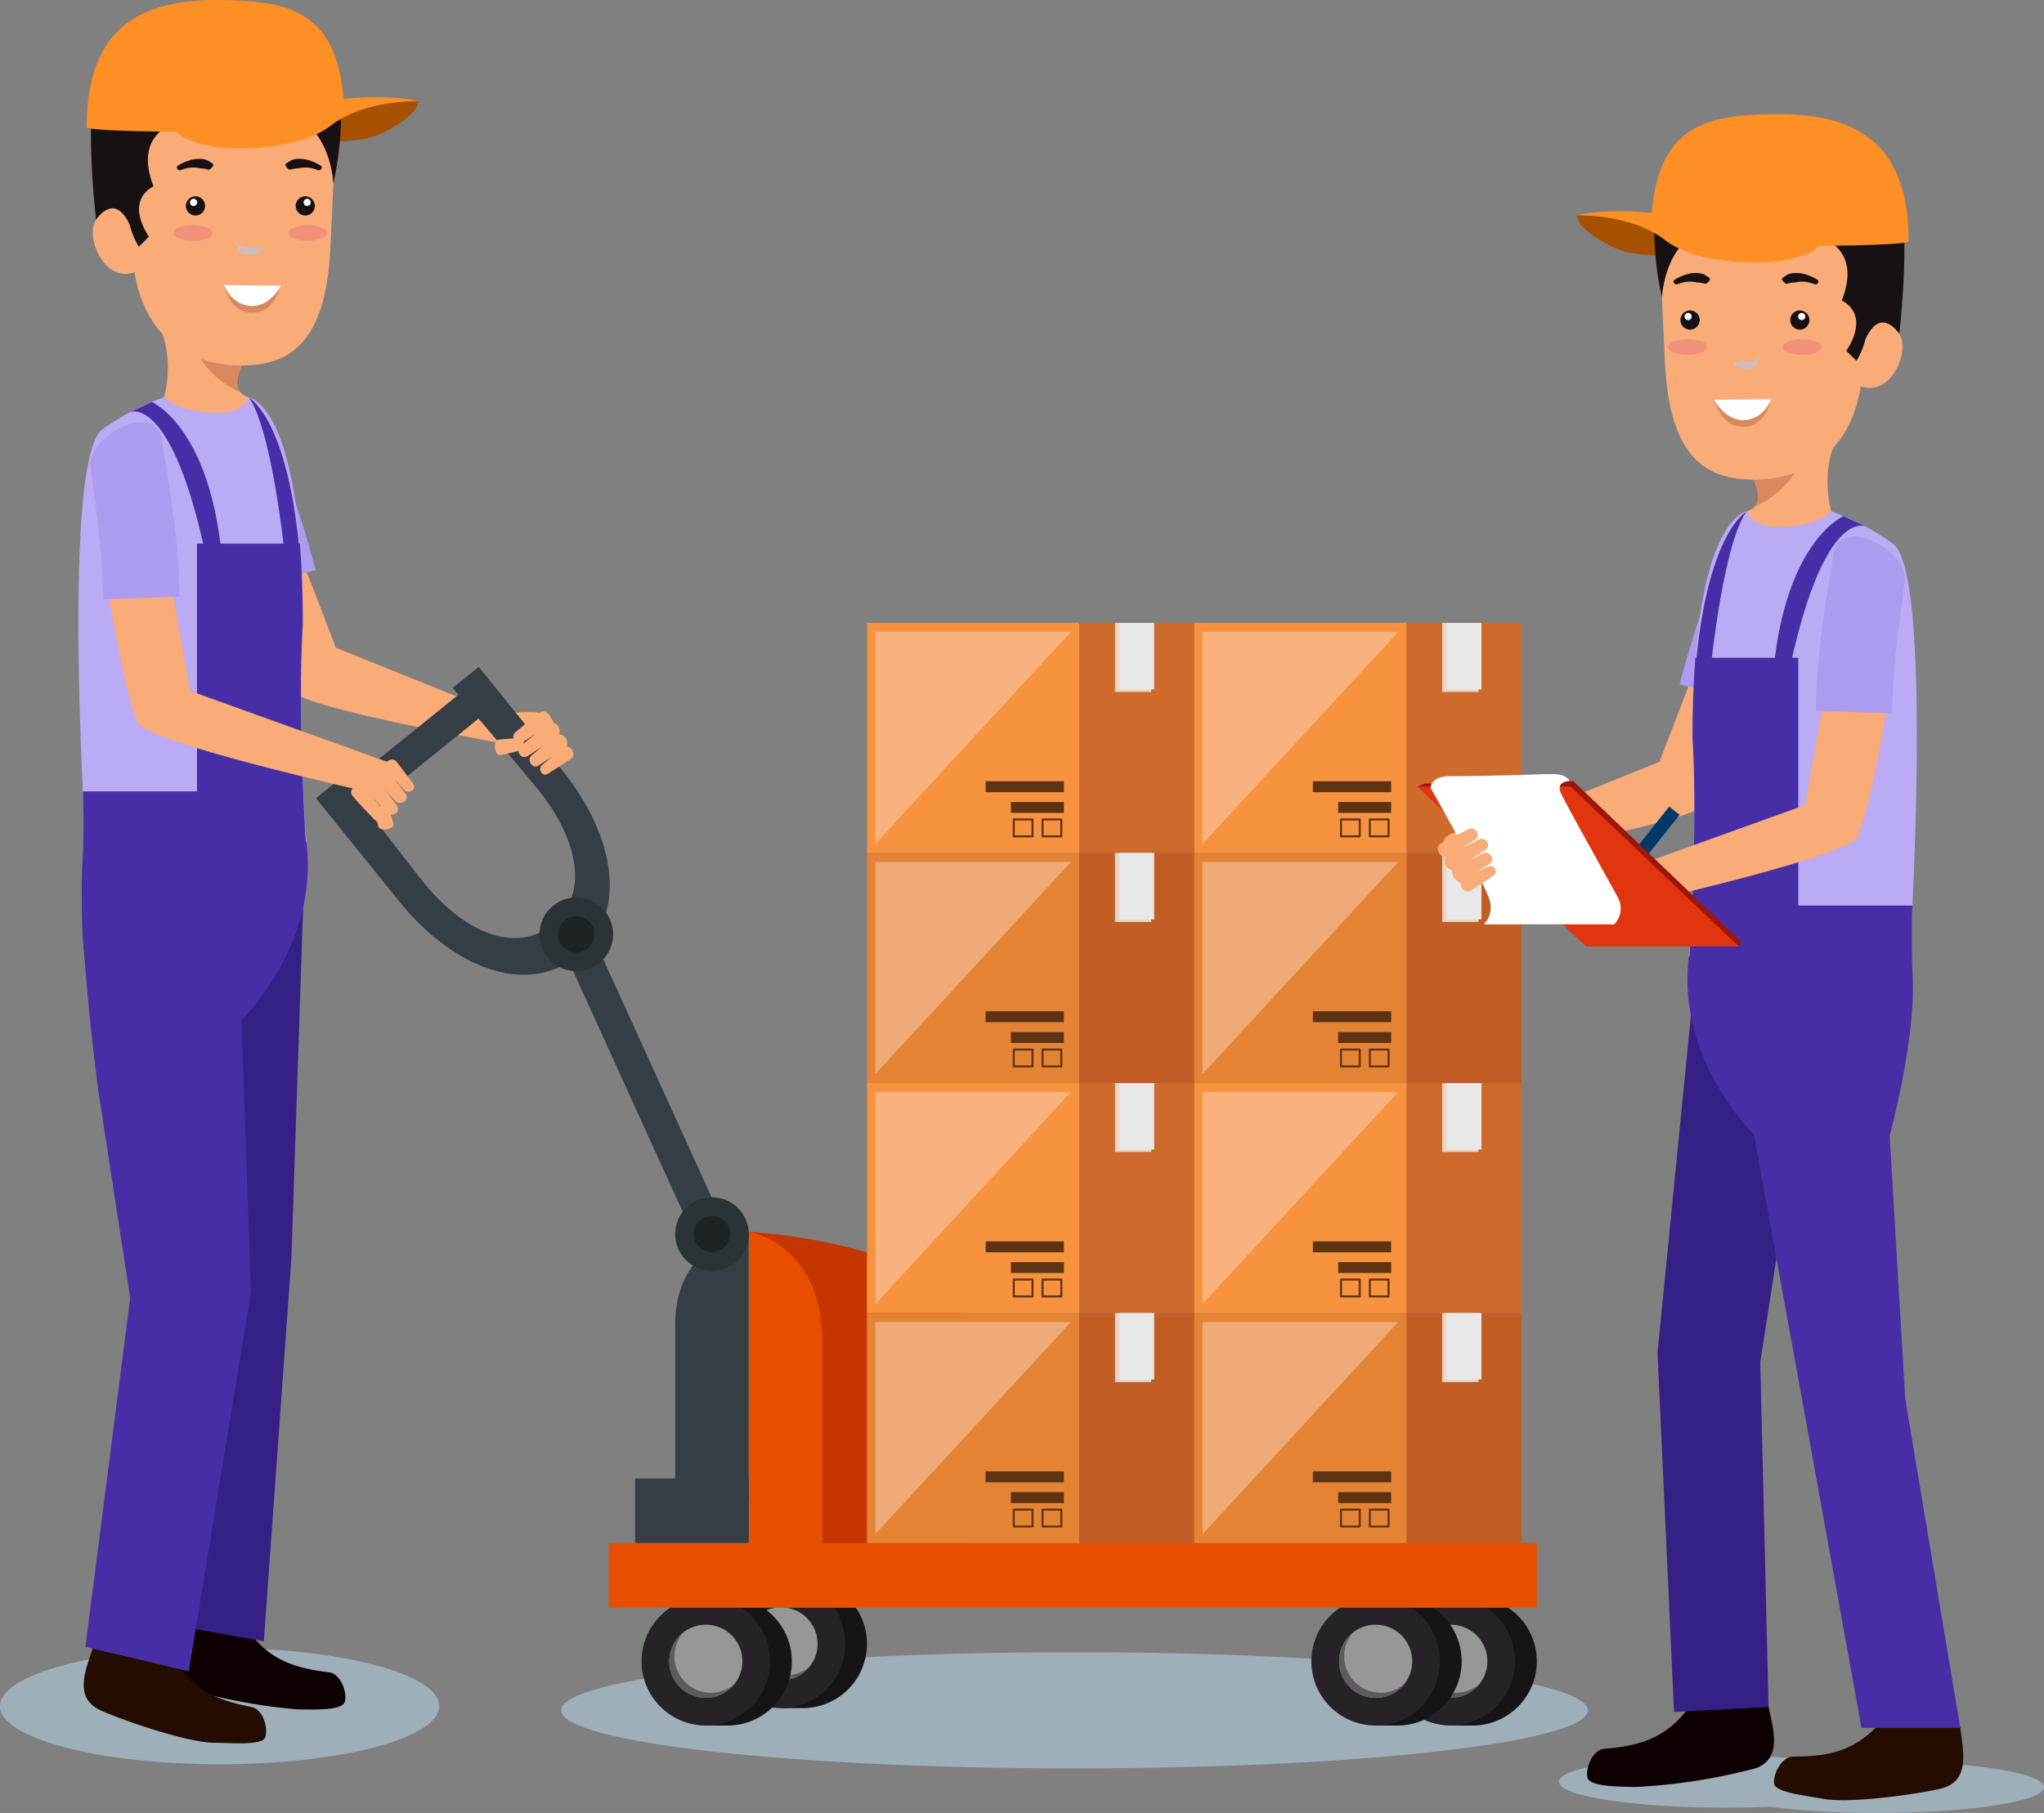 <svg xmlns="http://www.w3.org/2000/svg" width="250" height="221.791" viewBox="0 0 250 221.791">
  <rect x="0" y="0" width="250" height="221.791" fill="#808080" stroke="none"/>
  <g id="Grupo_87913" data-name="Grupo 87913" transform="translate(-40.207 -287.591)">
    <g id="Grupo_87879" data-name="Grupo 87879" transform="translate(40.207 489.203)" style="mix-blend-mode: multiply;isolation: isolate">
      <path id="Trazado_197607" data-name="Trazado 197607" d="M67.066,367.232c-14.835,0-26.859,3.185-26.859,7.109s12.025,7.114,26.859,7.114,26.862-3.185,26.862-7.114S81.9,367.232,67.066,367.232Z" transform="translate(-40.207 -367.232)" fill="#9eafb9"/>
      <path id="Trazado_197608" data-name="Trazado 197608" d="M192.9,374.546c0-3.926-28.113-7.111-62.789-7.111s-62.792,3.185-62.792,7.111,28.112,7.109,62.792,7.109S192.9,378.472,192.9,374.546Z" transform="translate(1.314 -366.921)" fill="#9eafb9"/>
      <path id="Trazado_197609" data-name="Trazado 197609" d="M154.477,373.1c-1.851,0-3.635.04-5.339.111a104.319,104.319,0,0,0-13.232-.759c-11.258,0-20.381,1.418-20.381,3.162s9.124,3.164,20.381,3.164c1.848,0,3.63-.04,5.331-.114a104.364,104.364,0,0,0,13.24.762c11.255,0,20.379-1.415,20.379-3.162S165.733,373.1,154.477,373.1Z" transform="translate(75.144 -359.244)" fill="#9eafb9"/>
    </g>
    <g id="Grupo_87903" data-name="Grupo 87903" transform="translate(49.801 287.591)">
      <path id="Trazado_197610" data-name="Trazado 197610" d="M55.076,297.09s2.64-1.813,4.02-2.949c4-2.592,9.536-1.524,9.536-1.524s.084,1.633-4.177,3.767C60.473,298.381,55.076,297.09,55.076,297.09Z" transform="translate(-27.029 -280.228)" fill="#a65100"/>
      <g id="Grupo_87880" data-name="Grupo 87880" transform="translate(15.097 49.423)">
        <path id="Trazado_197611" data-name="Trazado 197611" d="M83.139,337.909s-23.705-4.2-25.239-6.271c-2.858-3.866-5.871-14.609-5.871-14.609l6.448-2.964,4.709,12.222,20.12,8.126Z" transform="translate(-46.793 -296.469)" fill="#f9ab78"/>
        <path id="Trazado_197612" data-name="Trazado 197612" d="M63.882,327.442c-1.9-7.3-5.468-17.123-5.992-18.47-1.957-5.01-8.724,1.337-7.853,4.689.451,1.739,2.521,8.26,4.729,16.148Z" transform="translate(-49.961 -307.114)" fill="#ad9bef"/>
        <path id="Trazado_197613" data-name="Trazado 197613" d="M70.675,329.762c-2.1-.565-6.357-4.015-6.357-4.015l.167-3.5s3.987-.552,5.638,0S72.776,330.329,70.675,329.762Z" transform="translate(-27.972 -284.307)" fill="#f9ab78"/>
      </g>
      <path id="Trazado_197614" data-name="Trazado 197614" d="M48.759,366.412c-.78,3.018-1.835,6.177,1.195,7.526a70.752,70.752,0,0,0,14.814,2.9c2.473.018,5.476.124,5.79-.942s-.476-3.4-1.9-3.587c-3.562-.456-7.071-1.18-9.86-5.028C57.832,365.946,48.438,365.349,48.759,366.412Z" transform="translate(-37.977 -167.711)" fill="#0e0000"/>
      <path id="Trazado_197615" data-name="Trazado 197615" d="M71.265,339.384s-21.806-24.715-25.74-9.025c-4.023,16.055,2.215,30.378,2.215,30.378l7.734,23.285c2.364,17.035-.965,44.757-.965,44.757L66.4,430.873l3.372-46.851Z" transform="translate(-43.727 -230.078)" fill="#352086"/>
      <path id="Trazado_197616" data-name="Trazado 197616" d="M45.41,367.437c-1,2.957-2.281,6.03.64,7.595,1.7.911,10.691,4.1,14.146,4.1,1.711,0,5.871.392,6.26-.648s-.225-3.428-1.628-3.714c-3.519-.714-6.967-1.694-9.47-5.734C54.49,367.637,45.164,366.353,45.41,367.437Z" transform="translate(-43.609 -165.926)" fill="#240c00"/>
      <path id="Trazado_197617" data-name="Trazado 197617" d="M63.692,353.735s9.521-9.134,7.941-21.763c-1.061-8.5-25.409-7.607-27.024-.306S46.2,362.479,46.2,362.479l3.886,25.257-5.483,42.679,12.65,2.987,7.6-46.443Z" transform="translate(-43.753 -228.934)" fill="#472ea6"/>
      <path id="Trazado_197618" data-name="Trazado 197618" d="M61.328,321.042c-3.288,0-12.311-7.835-12.311-7.835s1.772-5.5-1.445-10.283c-.327-.491,1.959-.372,4.663.094.21.045.443.068.653.117h.046c1.1.21,2.24.466,3.263.77h.048c2.286.63,4.035,1.445,3.686,2.215-.094.233-.21.466-.3.676a.179.179,0,0,0-.048.091c-1.139,2.5-2.167,4.549-1.213,5.691a2.467,2.467,0,0,0,1.005.63C60.49,313.418,64.617,321.042,61.328,321.042Z" transform="translate(-38.569 -264.592)" fill="#f9ab78"/>
      <path id="Trazado_197619" data-name="Trazado 197619" d="M57.043,305.871c-.094.233-.185.443-.256.676a.179.179,0,0,0-.048.091c-1.139,2.5-2.167,4.549-1.213,5.691a11.1,11.1,0,0,1-4.615-3.729,10.277,10.277,0,0,1-1.516-5.83c.21.046.443.068.653.116h.046c1.119.21,2.24.491,3.263.77H53.4C55.668,304.307,57.395,305.1,57.043,305.871Z" transform="translate(-35.729 -264.344)" fill="#da895f"/>
      <path id="Trazado_197620" data-name="Trazado 197620" d="M44.853,360.911l27.024.306s-1.147-15.447-.435-26.8c0-26.923-6.643-27.626-6.643-27.626s-.428,1.886-3.924,1.886c-4.663,0-6.43-1.886-6.43-1.886a29.561,29.561,0,0,0-7.557,3.957C41.929,314.633,44.853,360.911,44.853,360.911Z" transform="translate(-43.997 -258.18)" fill="#bbabf5"/>
      <path id="Trazado_197621" data-name="Trazado 197621" d="M71.113,323.6c0-3.731-.132-6.944-.352-9.736H58.167v30.315H44.211c.17,3.6,0,8.154,0,8.154l27.338-.868S70.4,334.947,71.113,323.6Z" transform="translate(-43.669 -247.357)" fill="#472ea6"/>
      <g id="Grupo_87884" data-name="Grupo 87884" transform="translate(1.527 0.977)">
        <path id="Trazado_197622" data-name="Trazado 197622" d="M71.013,314.367c-.521,12.222-5.359,14.533-10.941,14.533-4.972,0-13.344-2.392-13.344-15.556,0-13.511-2.764-23.528,10.189-23.528C73.57,289.816,71.586,300.871,71.013,314.367Z" transform="translate(-41.719 -285.161)" fill="#f9ab78"/>
        <g id="Grupo_87883" data-name="Grupo 87883" transform="translate(10.098 18.439)">
          <path id="Trazado_197623" data-name="Trazado 197623" d="M58.041,301.436a4.186,4.186,0,0,1-3.7,2.5c-2.094.147-3.314-2.569-3.314-2.569Z" transform="translate(-44.852 -285.907)" fill="#fff"/>
          <path id="Trazado_197624" data-name="Trazado 197624" d="M58.041,301.436c-.428,1.028-1.17,3.448-3.818,3.3-2.083-.122-2.954-2.306-3.195-3.364a3.836,3.836,0,0,0,3.509,2.575C56.6,303.975,58.041,301.436,58.041,301.436Z" transform="translate(-44.852 -285.907)" fill="#da895f"/>
          <path id="Trazado_197625" data-name="Trazado 197625" d="M54.805,300.462c0,.256-.673.7-1.883.7s-1.342-2.048-1.342-2.048a1.3,1.3,0,0,0,1.342,1.132C54.132,300.242,54.805,300.209,54.805,300.462Z" transform="translate(-44.008 -289.365)" fill="#cebdbc" style="mix-blend-mode: multiply;isolation: isolate"/>
          <g id="Grupo_87881" data-name="Grupo 87881" transform="translate(14.946 4.601)">
            <path id="Trazado_197626" data-name="Trazado 197626" d="M56.84,298.275a1.174,1.174,0,1,1-1.17-1.2A1.185,1.185,0,0,1,56.84,298.275Z" transform="translate(-54.493 -297.078)" fill="#181114"/>
            <path id="Trazado_197627" data-name="Trazado 197627" d="M55.751,297.645a.438.438,0,1,1-.438-.446A.44.44,0,0,1,55.751,297.645Z" transform="translate(-53.908 -296.893)" fill="#fff"/>
          </g>
          <path id="Trazado_197628" data-name="Trazado 197628" d="M58.913,299.43c0,.532-1.071.962-2.39.962s-2.392-.43-2.392-.962,1.071-.964,2.392-.964S58.913,298.9,58.913,299.43Z" transform="translate(-40.101 -290.352)" fill="#f2917b"/>
          <g id="Grupo_87882" data-name="Grupo 87882" transform="translate(1.516 4.601)">
            <path id="Trazado_197629" data-name="Trazado 197629" d="M49.188,298.275a1.175,1.175,0,1,0,1.175-1.2A1.188,1.188,0,0,0,49.188,298.275Z" transform="translate(-49.188 -297.078)" fill="#181114"/>
            <path id="Trazado_197630" data-name="Trazado 197630" d="M49.388,297.645a.438.438,0,1,0,.44-.446A.442.442,0,0,0,49.388,297.645Z" transform="translate(-48.882 -296.893)" fill="#fff"/>
          </g>
          <path id="Trazado_197631" data-name="Trazado 197631" d="M48.944,296.074a5.739,5.739,0,0,1,1.347-.61,4.148,4.148,0,0,1,1.534-.172,2.735,2.735,0,0,1,.714.185l.565.372c.352.205-.314.782-.471.759a3.851,3.851,0,0,0-.97-.165,4.891,4.891,0,0,0-1.19-.1,5.039,5.039,0,0,0-1.22.306C48.85,296.778,48.534,296.282,48.944,296.074Z" transform="translate(-48.339 -295.261)" fill="#181114"/>
          <path id="Trazado_197632" data-name="Trazado 197632" d="M58.255,296.074a5.693,5.693,0,0,0-1.347-.61,4.135,4.135,0,0,0-1.532-.172,2.727,2.727,0,0,0-.716.185c-.2.132-.387.256-.565.372-.352.205.316.782.471.759a3.852,3.852,0,0,1,.972-.165,4.868,4.868,0,0,1,1.19-.1,5.1,5.1,0,0,1,1.22.306C58.349,296.778,58.668,296.282,58.255,296.074Z" transform="translate(-40.309 -295.261)" fill="#181114"/>
          <path id="Trazado_197633" data-name="Trazado 197633" d="M48.589,299.43c0,.532,1.071.962,2.39.962s2.392-.43,2.392-.962-1.073-.964-2.392-.964S48.589,298.9,48.589,299.43Z" transform="translate(-48.589 -290.352)" fill="#f2917b"/>
        </g>
        <path id="Trazado_197634" data-name="Trazado 197634" d="M74.246,309.409s2.076-8.341.028-14.027-7.291-7.174-12-7.359c-4.734-.187-11.655.071-12.908,3.357-7.146-1.554-4.129,22.472-4.129,22.472a20.846,20.846,0,0,1,7.017-4.06c-3.326-8.686,6-9.475,15.06-8.944C73.894,301.234,74.246,309.409,74.246,309.409Z" transform="translate(-44.6 -287.977)" fill="#181114"/>
        <path id="Trazado_197635" data-name="Trazado 197635" d="M44.687,300.686c.018,2.114,1.848,5.731,4.868,4.878,2.187-.62,3.337-1.8,3.337-4.121s-2.261.23-3.114-1.919C48.5,296.324,44.659,297.554,44.687,300.686Z" transform="translate(-44.467 -273.166)" fill="#f9ab78"/>
        <path id="Trazado_197636" data-name="Trazado 197636" d="M49,305.7c-.59-1.273-1.992-3.514-4.129-.678-.3-2.931,1.3-5.377,1.615-7.567,1.205-8.362,1.357-.575,5.4,3.506-3.612,2.015-.542,6.157-.542,6.157L50.1,308.356A9.308,9.308,0,0,1,49,305.7Z" transform="translate(-44.241 -279.15)" fill="#181114"/>
      </g>
      <path id="Trazado_197637" data-name="Trazado 197637" d="M70.762,303.608c-8.962.286-26.368.134-26.368-.448,0-11.549,5.891-15.569,15.873-15.569,9.356,0,14.959,1.539,15.625,13.116C75.937,301.481,73.724,302.069,70.762,303.608Z" transform="translate(-43.389 -287.591)" fill="#fd8f25"/>
      <path id="Trazado_197638" data-name="Trazado 197638" d="M67.561,295.781c-3.825,2.964-11.65,3.033-14.356,2.547-3.8-.683-4.453-1.792-4.453-1.792s10.612-2.744,17.326-3.7c8.453-1.205,12.24-.041,12.24-.041S71.733,292.545,67.561,295.781Z" transform="translate(-36.714 -280.402)" fill="#fd8f25"/>
      <g id="Grupo_87900" data-name="Grupo 87900" transform="translate(29.047 76.206)">
        <g id="Grupo_87890" data-name="Grupo 87890" transform="translate(0 5.38)">
          <g id="Grupo_87885" data-name="Grupo 87885" transform="translate(130.943 113.789)">
            <path id="Trazado_197639" data-name="Trazado 197639" d="M121.017,372.631a7.864,7.864,0,0,1-7.863,7.863H110.5s-1.686-15.726,2.658-15.726A7.864,7.864,0,0,1,121.017,372.631Z" transform="translate(-102.635 -364.768)" fill="#171417"/>
            <path id="Trazado_197640" data-name="Trazado 197640" d="M122.919,372.631a7.862,7.862,0,1,1-7.863-7.863A7.863,7.863,0,0,1,122.919,372.631Z" transform="translate(-107.196 -364.768)" fill="#272228"/>
            <path id="Trazado_197641" data-name="Trazado 197641" d="M117.481,370.58a4.473,4.473,0,1,1-4.476-4.473A4.475,4.475,0,0,1,117.481,370.58Z" transform="translate(-105.145 -362.717)" fill="#979797"/>
            <path id="Trazado_197642" data-name="Trazado 197642" d="M113.631,373.819a4.472,4.472,0,0,1-4.471-4.473,4.418,4.418,0,0,1,1.043-2.838,4.455,4.455,0,1,0,6.235,6.3A4.43,4.43,0,0,1,113.631,373.819Z" transform="translate(-105.145 -362.103)" fill="#5d5c5c"/>
          </g>
          <g id="Grupo_87886" data-name="Grupo 87886" transform="translate(49.018 111.658)">
            <path id="Trazado_197643" data-name="Trazado 197643" d="M88.653,371.789a7.862,7.862,0,0,1-7.86,7.863H78.135s-1.686-15.726,2.658-15.726A7.86,7.86,0,0,1,88.653,371.789Z" transform="translate(-70.272 -363.926)" fill="#171417"/>
            <path id="Trazado_197644" data-name="Trazado 197644" d="M90.56,371.789a7.863,7.863,0,1,1-7.863-7.863A7.864,7.864,0,0,1,90.56,371.789Z" transform="translate(-74.834 -363.926)" fill="#272228"/>
            <path id="Trazado_197645" data-name="Trazado 197645" d="M85.119,369.738a4.473,4.473,0,1,1-4.473-4.473A4.472,4.472,0,0,1,85.119,369.738Z" transform="translate(-72.783 -361.875)" fill="#979797"/>
            <path id="Trazado_197646" data-name="Trazado 197646" d="M81.271,372.979a4.448,4.448,0,0,1-3.428-7.314,4.455,4.455,0,1,0,6.233,6.3A4.444,4.444,0,0,1,81.271,372.979Z" transform="translate(-72.783 -361.263)" fill="#5d5c5c"/>
          </g>
          <g id="Grupo_87887" data-name="Grupo 87887" transform="translate(39.828 113.789)">
            <path id="Trazado_197647" data-name="Trazado 197647" d="M85.023,372.631a7.864,7.864,0,0,1-7.863,7.863H74.5s-1.686-15.726,2.656-15.726A7.864,7.864,0,0,1,85.023,372.631Z" transform="translate(-66.642 -364.768)" fill="#171417"/>
            <path id="Trazado_197648" data-name="Trazado 197648" d="M86.927,372.631a7.862,7.862,0,1,1-7.86-7.863A7.862,7.862,0,0,1,86.927,372.631Z" transform="translate(-71.204 -364.768)" fill="#272228"/>
            <path id="Trazado_197649" data-name="Trazado 197649" d="M81.487,370.58a4.472,4.472,0,1,1-4.471-4.473A4.472,4.472,0,0,1,81.487,370.58Z" transform="translate(-69.153 -362.717)" fill="#979797"/>
            <path id="Trazado_197650" data-name="Trazado 197650" d="M77.641,373.819a4.473,4.473,0,0,1-4.473-4.473,4.418,4.418,0,0,1,1.043-2.838,4.455,4.455,0,1,0,6.235,6.3A4.434,4.434,0,0,1,77.641,373.819Z" transform="translate(-69.153 -362.103)" fill="#5d5c5c"/>
          </g>
          <g id="Grupo_87888" data-name="Grupo 87888" transform="translate(121.751 113.789)">
            <path id="Trazado_197651" data-name="Trazado 197651" d="M117.387,372.631a7.864,7.864,0,0,1-7.863,7.863h-2.658s-1.686-15.726,2.658-15.726A7.864,7.864,0,0,1,117.387,372.631Z" transform="translate(-99.003 -364.768)" fill="#171417"/>
            <path id="Trazado_197652" data-name="Trazado 197652" d="M119.288,372.631a7.862,7.862,0,1,1-7.86-7.863A7.862,7.862,0,0,1,119.288,372.631Z" transform="translate(-103.565 -364.768)" fill="#272228"/>
            <path id="Trazado_197653" data-name="Trazado 197653" d="M113.85,370.58a4.473,4.473,0,1,1-4.473-4.473A4.474,4.474,0,0,1,113.85,370.58Z" transform="translate(-101.514 -362.717)" fill="#979797"/>
            <path id="Trazado_197654" data-name="Trazado 197654" d="M110,373.819a4.473,4.473,0,0,1-4.473-4.473,4.42,4.42,0,0,1,1.046-2.838,4.454,4.454,0,1,0,6.233,6.3A4.429,4.429,0,0,1,110,373.819Z" transform="translate(-101.514 -362.103)" fill="#5d5c5c"/>
          </g>
          <path id="Trazado_197655" data-name="Trazado 197655" d="M76.38,347.117s26.837,1.456,26.837,13.458v25.54H80.889Z" transform="translate(-23.449 -278.012)" fill="#c63500"/>
          <g id="Grupo_87889" data-name="Grupo 87889">
            <path id="Trazado_197656" data-name="Trazado 197656" d="M72.2,322.391s9.05,10.706,10.47,12.465c4.828,5.979,6.319,12.779,1.721,16.49s-10.931.818-15.756-5.159c-1.42-1.762-9.974-12.868-9.974-12.868l-3.187,2.572,10.222,12.663c6.531,8.091,15.559,11.632,21.779,6.61s4.663-14.592-1.866-22.68c-1.385-1.716-10.227-12.665-10.227-12.665Z" transform="translate(-55.471 -319.819)" fill="#353e44"/>
            <path id="Trazado_197657" data-name="Trazado 197657" d="M74.036,321.692a1.732,1.732,0,0,1,.056,2.407L59.513,335.871a1.731,1.731,0,0,1-2.342-.564h0a1.729,1.729,0,0,1-.058-2.4l14.582-11.774a1.734,1.734,0,0,1,2.342.565Z" transform="translate(-53.655 -318.217)" fill="#353e44"/>
          </g>
          <path id="Trazado_197658" data-name="Trazado 197658" d="M84.054,370.964,66.909,333.286l3.637-1.553L87.693,369.41Z" transform="translate(-37.953 -301.571)" fill="#353e44"/>
          <path id="Trazado_197659" data-name="Trazado 197659" d="M81.82,347.117s-8.992,1.228-8.992,11.354v21.553h9Z" transform="translate(-28.888 -278.012)" fill="#353e44"/>
          <path id="Trazado_197660" data-name="Trazado 197660" d="M76.394,347.117s8.992,1.456,8.992,13.458v25.54h-9Z" transform="translate(-23.442 -278.012)" fill="#e74e00"/>
          <path id="Trazado_197661" data-name="Trazado 197661" d="M81.83,349.953a4.5,4.5,0,1,1-4.5-4.5A4.5,4.5,0,0,1,81.83,349.953Z" transform="translate(-28.888 -280.562)" fill="#2c3337"/>
          <path id="Trazado_197662" data-name="Trazado 197662" d="M78.181,348.578a2.228,2.228,0,1,1-2.228-2.228A2.228,2.228,0,0,1,78.181,348.578Z" transform="translate(-27.513 -279.186)" fill="#1e2426"/>
          <path id="Trazado_197663" data-name="Trazado 197663" d="M75.277,335.466a4.5,4.5,0,1,1-4.5-4.5A4.5,4.5,0,0,1,75.277,335.466Z" transform="translate(-38.929 -302.749)" fill="#2c3337"/>
          <path id="Trazado_197664" data-name="Trazado 197664" d="M71.625,334.091a2.228,2.228,0,1,1-2.225-2.228A2.226,2.226,0,0,1,71.625,334.091Z" transform="translate(-37.554 -301.373)" fill="#1e2426"/>
          <rect id="Rectángulo_36983" data-name="Rectángulo 36983" width="13.911" height="7.91" transform="translate(39.03 99.285)" fill="#353e44"/>
          <rect id="Rectángulo_36984" data-name="Rectángulo 36984" width="113.514" height="7.91" transform="translate(35.823 107.194)" fill="#e74e00"/>
        </g>
        <g id="Grupo_87899" data-name="Grupo 87899" transform="translate(67.4)">
          <g id="Grupo_87891" data-name="Grupo 87891">
            <rect id="Rectángulo_36985" data-name="Rectángulo 36985" width="14.072" height="28.143" transform="translate(25.955)" fill="#ce6a2b"/>
            <rect id="Rectángulo_36986" data-name="Rectángulo 36986" width="4.429" height="8.443" transform="translate(30.335)" fill="#e8d6c7" style="mix-blend-mode: multiply;isolation: isolate"/>
            <rect id="Rectángulo_36987" data-name="Rectángulo 36987" width="25.955" height="28.143" fill="#f7933e"/>
            <path id="Trazado_197665" data-name="Trazado 197665" d="M82.5,344.068V318.129h23.92Z" transform="translate(-81.479 -317.027)" fill="#fdd3bc" opacity="0.5" style="mix-blend-mode: soft-light;isolation: isolate"/>
            <rect id="Rectángulo_36988" data-name="Rectángulo 36988" width="4.274" height="8.131" transform="translate(30.854)" fill="#e8e8e8"/>
            <rect id="Rectángulo_36989" data-name="Rectángulo 36989" width="9.577" height="1.336" transform="translate(14.509 19.372)" fill="#5d3314"/>
            <rect id="Rectángulo_36990" data-name="Rectángulo 36990" width="6.484" height="1.334" transform="translate(17.602 21.91)" fill="#5d3314"/>
            <rect id="Rectángulo_36991" data-name="Rectángulo 36991" width="2.294" height="2.067" transform="translate(21.472 24.044)" fill="none" stroke="#5d3314" stroke-linecap="round" stroke-linejoin="round" stroke-width="0.247"/>
            <rect id="Rectángulo_36992" data-name="Rectángulo 36992" width="2.296" height="2.067" transform="translate(17.948 24.044)" fill="none" stroke="#5d3314" stroke-linecap="round" stroke-linejoin="round" stroke-width="0.247"/>
          </g>
          <g id="Grupo_87892" data-name="Grupo 87892" transform="translate(40.027)">
            <rect id="Rectángulo_36993" data-name="Rectángulo 36993" width="14.07" height="28.143" transform="translate(25.955)" fill="#ce6a2b"/>
            <rect id="Rectángulo_36994" data-name="Rectángulo 36994" width="4.429" height="8.443" transform="translate(30.334)" fill="#e8d6c7" style="mix-blend-mode: multiply;isolation: isolate"/>
            <rect id="Rectángulo_36995" data-name="Rectángulo 36995" width="25.955" height="28.143" fill="#f7933e"/>
            <path id="Trazado_197666" data-name="Trazado 197666" d="M98.309,344.068V318.129h23.92Z" transform="translate(-97.291 -317.027)" fill="#fdd3bc" opacity="0.5" style="mix-blend-mode: soft-light;isolation: isolate"/>
            <rect id="Rectángulo_36996" data-name="Rectángulo 36996" width="4.277" height="8.131" transform="translate(30.853)" fill="#e8e8e8"/>
            <rect id="Rectángulo_36997" data-name="Rectángulo 36997" width="9.578" height="1.336" transform="translate(14.508 19.372)" fill="#5d3314"/>
            <rect id="Rectángulo_36998" data-name="Rectángulo 36998" width="6.485" height="1.334" transform="translate(17.602 21.91)" fill="#5d3314"/>
            <rect id="Rectángulo_36999" data-name="Rectángulo 36999" width="2.294" height="2.067" transform="translate(21.473 24.044)" fill="none" stroke="#5d3314" stroke-linecap="round" stroke-linejoin="round" stroke-width="0.247"/>
            <rect id="Rectángulo_37000" data-name="Rectángulo 37000" width="2.292" height="2.067" transform="translate(17.949 24.044)" fill="none" stroke="#5d3314" stroke-linecap="round" stroke-linejoin="round" stroke-width="0.247"/>
          </g>
          <g id="Grupo_87893" data-name="Grupo 87893" transform="translate(0 56.289)">
            <rect id="Rectángulo_37001" data-name="Rectángulo 37001" width="14.072" height="28.141" transform="translate(25.955)" fill="#ce6a2b"/>
            <rect id="Rectángulo_37002" data-name="Rectángulo 37002" width="4.429" height="8.44" transform="translate(30.335)" fill="#e8d6c7" style="mix-blend-mode: multiply;isolation: isolate"/>
            <rect id="Rectángulo_37003" data-name="Rectángulo 37003" width="25.955" height="28.141" fill="#f7933e"/>
            <path id="Trazado_197667" data-name="Trazado 197667" d="M82.5,366.3V340.364h23.92Z" transform="translate(-81.479 -339.263)" fill="#fdd3bc" opacity="0.5" style="mix-blend-mode: soft-light;isolation: isolate"/>
            <rect id="Rectángulo_37004" data-name="Rectángulo 37004" width="4.274" height="8.129" transform="translate(30.854)" fill="#e8e8e8"/>
            <rect id="Rectángulo_37005" data-name="Rectángulo 37005" width="9.577" height="1.336" transform="translate(14.509 19.372)" fill="#5d3314"/>
            <rect id="Rectángulo_37006" data-name="Rectángulo 37006" width="6.484" height="1.331" transform="translate(17.602 21.91)" fill="#5d3314"/>
            <rect id="Rectángulo_37007" data-name="Rectángulo 37007" width="2.294" height="2.068" transform="translate(21.472 24.043)" fill="none" stroke="#5d3314" stroke-linecap="round" stroke-linejoin="round" stroke-width="0.247"/>
            <rect id="Rectángulo_37008" data-name="Rectángulo 37008" width="2.296" height="2.068" transform="translate(17.948 24.043)" fill="none" stroke="#5d3314" stroke-linecap="round" stroke-linejoin="round" stroke-width="0.247"/>
          </g>
          <g id="Grupo_87894" data-name="Grupo 87894" transform="translate(40.027 56.289)">
            <rect id="Rectángulo_37009" data-name="Rectángulo 37009" width="14.07" height="28.141" transform="translate(25.955)" fill="#ce6a2b"/>
            <rect id="Rectángulo_37010" data-name="Rectángulo 37010" width="4.429" height="8.44" transform="translate(30.334)" fill="#e8d6c7" style="mix-blend-mode: multiply;isolation: isolate"/>
            <rect id="Rectángulo_37011" data-name="Rectángulo 37011" width="25.955" height="28.141" fill="#f7933e"/>
            <path id="Trazado_197668" data-name="Trazado 197668" d="M98.309,366.3V340.364h23.92Z" transform="translate(-97.291 -339.263)" fill="#fdd3bc" opacity="0.5" style="mix-blend-mode: soft-light;isolation: isolate"/>
            <rect id="Rectángulo_37012" data-name="Rectángulo 37012" width="4.277" height="8.129" transform="translate(30.853)" fill="#e8e8e8"/>
            <rect id="Rectángulo_37013" data-name="Rectángulo 37013" width="9.578" height="1.336" transform="translate(14.508 19.372)" fill="#5d3314"/>
            <rect id="Rectángulo_37014" data-name="Rectángulo 37014" width="6.485" height="1.331" transform="translate(17.602 21.91)" fill="#5d3314"/>
            <rect id="Rectángulo_37015" data-name="Rectángulo 37015" width="2.294" height="2.068" transform="translate(21.473 24.043)" fill="none" stroke="#5d3314" stroke-linecap="round" stroke-linejoin="round" stroke-width="0.247"/>
            <rect id="Rectángulo_37016" data-name="Rectángulo 37016" width="2.292" height="2.068" transform="translate(17.949 24.043)" fill="none" stroke="#5d3314" stroke-linecap="round" stroke-linejoin="round" stroke-width="0.247"/>
          </g>
          <g id="Grupo_87895" data-name="Grupo 87895" transform="translate(0 28.143)">
            <rect id="Rectángulo_37017" data-name="Rectángulo 37017" width="14.072" height="28.146" transform="translate(25.955)" fill="#c25d25"/>
            <rect id="Rectángulo_37018" data-name="Rectángulo 37018" width="4.429" height="8.444" transform="translate(30.335)" fill="#e8d6c7" style="mix-blend-mode: multiply;isolation: isolate"/>
            <rect id="Rectángulo_37019" data-name="Rectángulo 37019" width="25.955" height="28.146" fill="#e58334"/>
            <path id="Trazado_197669" data-name="Trazado 197669" d="M82.5,355.183V329.248h23.92Z" transform="translate(-81.479 -328.143)" fill="#fdd3bc" opacity="0.5" style="mix-blend-mode: soft-light;isolation: isolate"/>
            <rect id="Rectángulo_37020" data-name="Rectángulo 37020" width="4.274" height="8.131" transform="translate(30.854)" fill="#e8e8e8"/>
            <rect id="Rectángulo_37021" data-name="Rectángulo 37021" width="9.577" height="1.334" transform="translate(14.509 19.374)" fill="#5d3314"/>
            <rect id="Rectángulo_37022" data-name="Rectángulo 37022" width="6.484" height="1.332" transform="translate(17.602 21.911)" fill="#5d3314"/>
            <rect id="Rectángulo_37023" data-name="Rectángulo 37023" width="2.294" height="2.064" transform="translate(21.472 24.047)" fill="none" stroke="#5d3314" stroke-linecap="round" stroke-linejoin="round" stroke-width="0.247"/>
            <rect id="Rectángulo_37024" data-name="Rectángulo 37024" width="2.296" height="2.064" transform="translate(17.948 24.047)" fill="none" stroke="#5d3314" stroke-linecap="round" stroke-linejoin="round" stroke-width="0.247"/>
          </g>
          <g id="Grupo_87896" data-name="Grupo 87896" transform="translate(40.027 28.143)">
            <rect id="Rectángulo_37025" data-name="Rectángulo 37025" width="14.07" height="28.146" transform="translate(25.955)" fill="#c25d25"/>
            <rect id="Rectángulo_37026" data-name="Rectángulo 37026" width="4.429" height="8.444" transform="translate(30.334)" fill="#e8d6c7" style="mix-blend-mode: multiply;isolation: isolate"/>
            <rect id="Rectángulo_37027" data-name="Rectángulo 37027" width="25.955" height="28.146" fill="#e58334"/>
            <path id="Trazado_197670" data-name="Trazado 197670" d="M98.309,355.183V329.248h23.92Z" transform="translate(-97.291 -328.143)" fill="#fdd3bc" opacity="0.5" style="mix-blend-mode: soft-light;isolation: isolate"/>
            <rect id="Rectángulo_37028" data-name="Rectángulo 37028" width="4.277" height="8.131" transform="translate(30.853)" fill="#e8e8e8"/>
            <rect id="Rectángulo_37029" data-name="Rectángulo 37029" width="9.578" height="1.334" transform="translate(14.508 19.374)" fill="#5d3314"/>
            <rect id="Rectángulo_37030" data-name="Rectángulo 37030" width="6.485" height="1.332" transform="translate(17.602 21.911)" fill="#5d3314"/>
            <rect id="Rectángulo_37031" data-name="Rectángulo 37031" width="2.294" height="2.064" transform="translate(21.473 24.047)" fill="none" stroke="#5d3314" stroke-linecap="round" stroke-linejoin="round" stroke-width="0.247"/>
            <rect id="Rectángulo_37032" data-name="Rectángulo 37032" width="2.292" height="2.064" transform="translate(17.949 24.047)" fill="none" stroke="#5d3314" stroke-linecap="round" stroke-linejoin="round" stroke-width="0.247"/>
          </g>
          <g id="Grupo_87897" data-name="Grupo 87897" transform="translate(0 84.43)">
            <rect id="Rectángulo_37033" data-name="Rectángulo 37033" width="14.072" height="28.144" transform="translate(25.955)" fill="#c25d25"/>
            <rect id="Rectángulo_37034" data-name="Rectángulo 37034" width="4.429" height="8.445" transform="translate(30.335)" fill="#e8d6c7" style="mix-blend-mode: multiply;isolation: isolate"/>
            <rect id="Rectángulo_37035" data-name="Rectángulo 37035" width="25.955" height="28.144" fill="#e58334"/>
            <path id="Trazado_197671" data-name="Trazado 197671" d="M82.5,377.419V351.481h23.92Z" transform="translate(-81.479 -350.378)" fill="#fdd3bc" opacity="0.5" style="mix-blend-mode: soft-light;isolation: isolate"/>
            <rect id="Rectángulo_37036" data-name="Rectángulo 37036" width="4.274" height="8.13" transform="translate(30.854)" fill="#e8e8e8"/>
            <rect id="Rectángulo_37037" data-name="Rectángulo 37037" width="9.577" height="1.334" transform="translate(14.509 19.376)" fill="#5d3314"/>
            <rect id="Rectángulo_37038" data-name="Rectángulo 37038" width="6.484" height="1.335" transform="translate(17.602 21.911)" fill="#5d3314"/>
            <rect id="Rectángulo_37039" data-name="Rectángulo 37039" width="2.294" height="2.064" transform="translate(21.472 24.047)" fill="none" stroke="#5d3314" stroke-linecap="round" stroke-linejoin="round" stroke-width="0.247"/>
            <rect id="Rectángulo_37040" data-name="Rectángulo 37040" width="2.296" height="2.064" transform="translate(17.948 24.047)" fill="none" stroke="#5d3314" stroke-linecap="round" stroke-linejoin="round" stroke-width="0.247"/>
          </g>
          <g id="Grupo_87898" data-name="Grupo 87898" transform="translate(40.027 84.43)">
            <rect id="Rectángulo_37041" data-name="Rectángulo 37041" width="14.07" height="28.144" transform="translate(25.955)" fill="#c25d25"/>
            <rect id="Rectángulo_37042" data-name="Rectángulo 37042" width="4.429" height="8.445" transform="translate(30.334)" fill="#e8d6c7" style="mix-blend-mode: multiply;isolation: isolate"/>
            <rect id="Rectángulo_37043" data-name="Rectángulo 37043" width="25.955" height="28.144" fill="#e58334"/>
            <path id="Trazado_197672" data-name="Trazado 197672" d="M98.309,377.419V351.481h23.92Z" transform="translate(-97.291 -350.378)" fill="#fdd3bc" opacity="0.5" style="mix-blend-mode: soft-light;isolation: isolate"/>
            <rect id="Rectángulo_37044" data-name="Rectángulo 37044" width="4.277" height="8.13" transform="translate(30.853)" fill="#e8e8e8"/>
            <rect id="Rectángulo_37045" data-name="Rectángulo 37045" width="9.578" height="1.334" transform="translate(14.508 19.376)" fill="#5d3314"/>
            <rect id="Rectángulo_37046" data-name="Rectángulo 37046" width="6.485" height="1.335" transform="translate(17.602 21.911)" fill="#5d3314"/>
            <rect id="Rectángulo_37047" data-name="Rectángulo 37047" width="2.294" height="2.064" transform="translate(21.473 24.047)" fill="none" stroke="#5d3314" stroke-linecap="round" stroke-linejoin="round" stroke-width="0.247"/>
            <rect id="Rectángulo_37048" data-name="Rectángulo 37048" width="2.292" height="2.064" transform="translate(17.949 24.047)" fill="none" stroke="#5d3314" stroke-linecap="round" stroke-linejoin="round" stroke-width="0.247"/>
          </g>
        </g>
      </g>
      <path id="Trazado_197673" data-name="Trazado 197673" d="M76.306,342.22s-26.138-5.858-27.1-8.253c-1.795-4.461-3.9-17.64-3.9-17.64l7.653-1.311,2.7,15.1,24.411,8.794Z" transform="translate(-41.986 -245.589)" fill="#f9ab78"/>
      <path id="Trazado_197674" data-name="Trazado 197674" d="M55.46,329.339c0-7.549-1.932-17.427-2.1-18.865-.63-5.341-8.777-.9-8.777,2.559,0,1.8,1.4,8.425,1.552,16.617Z" transform="translate(-43.101 -256.342)" fill="#ad9bef"/>
      <g id="Grupo_87901" data-name="Grupo 87901" transform="translate(50.933 87.032)">
        <path id="Trazado_197675" data-name="Trazado 197675" d="M66.42,326.569c-.9.6-1.557-.671-.886-1.215.833-.681,2.19-1.85,3.362-2.678.944-.671,1.977.919,1.051,1.577S67.463,325.868,66.42,326.569Z" transform="translate(-62.365 -321.138)" fill="#f9ab78"/>
        <path id="Trazado_197676" data-name="Trazado 197676" d="M66.909,326.877c-.81.537-1.489-.714-.883-1.215.752-.623,1.97-1.694,3.028-2.443.856-.607,1.9.977,1.056,1.572S67.856,326.249,66.909,326.877Z" transform="translate(-61.548 -320.268)" fill="#f9ab78"/>
        <path id="Trazado_197677" data-name="Trazado 197677" d="M67.274,326.989c-.719.478-1.3-.6-.759-1.041.666-.549,1.747-1.494,2.686-2.157.759-.539,1.648.823.906,1.347S68.112,326.432,67.274,326.989Z" transform="translate(-60.766 -319.371)" fill="#f9ab78"/>
        <path id="Trazado_197678" data-name="Trazado 197678" d="M66.121,325.761c-.81.539-1.489-.714-.883-1.215.752-.62,1.967-1.691,3.028-2.44.858-.6,1.9.977,1.056,1.57S67.068,325.131,66.121,325.761Z" transform="translate(-62.754 -321.97)" fill="#f9ab78"/>
        <path id="Trazado_197679" data-name="Trazado 197679" d="M67.113,323.254c.661-.066.744,1.352.23,1.486a24.655,24.655,0,0,1-2.572.615c-.7.1-.927-1.782-.238-1.881S66.349,323.33,67.113,323.254Z" transform="translate(-64.116 -320.008)" fill="#f9ab78"/>
      </g>
      <g id="Grupo_87902" data-name="Grupo 87902" transform="translate(33.357 92.923)">
        <path id="Trazado_197680" data-name="Trazado 197680" d="M61.933,328.709c.656.853-.562,1.6-1.152.967-.737-.787-1.995-2.061-2.9-3.172-.732-.9.785-2.035,1.5-1.154S61.166,327.717,61.933,328.709Z" transform="translate(-56.385 -323.172)" fill="#f9ab78"/>
        <path id="Trazado_197681" data-name="Trazado 197681" d="M62.187,327.948c.595.775-.61,1.532-1.149.962-.671-.706-1.823-1.848-2.643-2.853-.663-.813.848-1.959,1.5-1.159S61.5,327.047,62.187,327.948Z" transform="translate(-55.555 -323.793)" fill="#f9ab78"/>
        <path id="Trazado_197682" data-name="Trazado 197682" d="M62.262,327.24c.524.686-.511,1.334-.987.825-.592-.625-1.608-1.638-2.334-2.529-.587-.721.709-1.7,1.283-1S61.646,326.44,62.262,327.24Z" transform="translate(-54.696 -324.298)" fill="#f9ab78"/>
        <path id="Trazado_197683" data-name="Trazado 197683" d="M61.132,328.81c.595.775-.61,1.534-1.149.967-.673-.709-1.823-1.851-2.645-2.858-.661-.815.851-1.957,1.5-1.162S60.441,327.909,61.132,328.81Z" transform="translate(-57.173 -322.475)" fill="#f9ab78"/>
        <path id="Trazado_197684" data-name="Trazado 197684" d="M58.389,327.157c-.109-.656,1.3-.833,1.466-.332a13.757,13.757,0,0,1,.633,1.914c.149.7-1.7.975-1.848.294S58.515,327.914,58.389,327.157Z" transform="translate(-55.321 -320.868)" fill="#f9ab78"/>
      </g>
      <path id="Trazado_197685" data-name="Trazado 197685" d="M57.706,325.664c.147,1.164-1.921,3.207-1.752,1.02-4.276-20.862-9.473-18.414-9.473-18.414l2.683-1.251S56.124,309.923,57.706,325.664Z" transform="translate(-40.192 -257.837)" fill="#472ea6"/>
      <path id="Trazado_197686" data-name="Trazado 197686" d="M58.378,324.809c.149,1.164-1.919,3.207-1.749,1.02-1.937-16.845-4.415-19.034-4.415-19.034S56.8,309.071,58.378,324.809Z" transform="translate(-31.412 -258.18)" fill="#472ea6"/>
    </g>
    <g id="Grupo_87912" data-name="Grupo 87912" transform="translate(213.56 301.555)">
      <path id="Trazado_197687" data-name="Trazado 197687" d="M129.941,302.6s-2.64-1.813-4.017-2.949c-4-2.59-9.539-1.524-9.539-1.524s-.081,1.635,4.177,3.767C124.547,303.9,129.941,302.6,129.941,302.6Z" transform="translate(-96.892 -285.745)" fill="#a65100"/>
      <g id="Grupo_87904" data-name="Grupo 87904" transform="translate(3.201 49.422)">
        <path id="Trazado_197688" data-name="Trazado 197688" d="M112.6,343.42s23.705-4.195,25.239-6.268c2.858-3.866,5.871-14.609,5.871-14.609l-6.445-2.962-4.709,12.22-20.123,8.126Z" transform="translate(-106.147 -301.984)" fill="#f9ab78"/>
        <path id="Trazado_197689" data-name="Trazado 197689" d="M121.356,332.956c1.9-7.306,5.471-17.123,5.995-18.467,1.954-5.012,8.721,1.337,7.85,4.683-.451,1.739-2.521,8.263-4.729,16.154Z" transform="translate(-92.48 -312.63)" fill="#ad9bef"/>
        <path id="Trazado_197690" data-name="Trazado 197690" d="M113.475,334.857c2.1-.57,2.926-3.742,2.926-3.742l-.167-3.493s-5.2-.175-6.159,1.291C109.43,329.9,111.376,335.424,113.475,334.857Z" transform="translate(-109.949 -289.679)" fill="#f9ab78"/>
      </g>
      <path id="Trazado_197691" data-name="Trazado 197691" d="M139.085,370.48c.663,3.048,1.592,6.245-1.486,7.476a70.721,70.721,0,0,1-14.916,2.324c-2.471-.079-5.476-.089-5.749-1.167s.608-3.382,2.035-3.509c3.575-.319,7.111-.906,10.048-4.643C130.037,369.665,139.447,369.43,139.085,370.48Z" transform="translate(-96.127 -175.619)" fill="#0e0000"/>
      <path id="Trazado_197692" data-name="Trazado 197692" d="M124.474,344.9s21.857-24.725,25.738-9.022c2.942,11.885-12.412,20.632-12.412,20.632l-4.947,31.771,1.018,42.178-11.559.628-2.023-43.972Z" transform="translate(-90.913 -235.598)" fill="#352086"/>
      <path id="Trazado_197693" data-name="Trazado 197693" d="M148.7,371.714c.42,3.091,1.094,6.352-2.073,7.336-1.84.569-11.273,1.995-14.665,1.337-1.678-.321-5.84-.727-6.025-1.825s.873-3.324,2.3-3.339c3.59-.03,7.162-.337,10.387-3.83C139.748,370.185,149.15,370.7,148.7,371.714Z" transform="translate(-82.293 -174.286)" fill="#240c00"/>
      <path id="Trazado_197694" data-name="Trazado 197694" d="M129.854,359.25s-9.521-9.134-7.941-21.763c1.063-8.5,25.411-7.607,27.024-.306s-2.468,22.265-2.468,22.265l1.9,32.133,6.736,40.3h-12.08l-6.8-37.58Z" transform="translate(-88.697 -234.452)" fill="#472ea6"/>
      <path id="Trazado_197695" data-name="Trazado 197695" d="M124.583,326.559c3.288,0,12.311-7.838,12.311-7.838s-1.77-5.5,1.448-10.283c.327-.488-1.959-.372-4.666.094-.21.048-.44.071-.651.119h-.048c-1.1.208-2.238.463-3.266.767h-.046c-2.283.63-4.033,1.445-3.683,2.215.091.233.208.468.3.676a.185.185,0,0,1,.048.094c1.142,2.5,2.167,4.549,1.213,5.688a2.5,2.5,0,0,1-1,.63C125.424,318.932,121.295,326.559,124.583,326.559Z" transform="translate(-86.246 -270.109)" fill="#f9ab78"/>
      <path id="Trazado_197696" data-name="Trazado 197696" d="M124.427,311.386c.094.233.187.443.256.676a.184.184,0,0,1,.048.094c1.142,2.5,2.167,4.549,1.213,5.688a11.057,11.057,0,0,0,4.618-3.731,10.247,10.247,0,0,0,1.514-5.828c-.21.048-.44.071-.651.119h-.048c-1.119.208-2.238.489-3.266.767h-.046C125.8,309.824,124.078,310.616,124.427,311.386Z" transform="translate(-84.645 -269.862)" fill="#da895f"/>
      <path id="Trazado_197697" data-name="Trazado 197697" d="M148.83,366.426l-27.024.306s1.147-15.447.438-26.8c0-26.923,6.643-27.626,6.643-27.626s.425,1.886,3.921,1.886c4.666,0,6.43-1.886,6.43-1.886a29.519,29.519,0,0,1,7.557,3.959C151.756,320.148,148.83,366.426,148.83,366.426Z" transform="translate(-88.59 -263.697)" fill="#bbabf5"/>
      <path id="Trazado_197698" data-name="Trazado 197698" d="M122.244,329.112c0-3.734.129-6.944.349-9.734h12.594V349.69h13.956c-.17,3.6,0,8.154,0,8.154l-27.338-.868S122.953,340.46,122.244,329.112Z" transform="translate(-88.59 -252.873)" fill="#472ea6"/>
      <g id="Grupo_87908" data-name="Grupo 87908" transform="translate(28.992 0.975)">
        <path id="Trazado_197699" data-name="Trazado 197699" d="M120.876,319.883c.519,12.22,5.357,14.533,10.939,14.533,4.974,0,13.344-2.392,13.344-15.559,0-13.511,2.764-23.525-10.187-23.525C118.317,295.332,120.3,306.385,120.876,319.883Z" transform="translate(-119.591 -290.674)" fill="#f9ab78"/>
        <g id="Grupo_87907" data-name="Grupo 87907" transform="translate(1.668 18.439)">
          <path id="Trazado_197700" data-name="Trazado 197700" d="M123.018,306.954a4.19,4.19,0,0,0,3.7,2.5c2.091.147,3.311-2.572,3.311-2.572Z" transform="translate(-117.393 -291.422)" fill="#fff"/>
          <path id="Trazado_197701" data-name="Trazado 197701" d="M123.018,306.954c.425,1.025,1.167,3.445,3.815,3.293,2.083-.122,2.954-2.306,3.195-3.364a3.832,3.832,0,0,1-3.506,2.577C124.463,309.49,123.018,306.954,123.018,306.954Z" transform="translate(-117.393 -291.422)" fill="#da895f"/>
          <path id="Trazado_197702" data-name="Trazado 197702" d="M123.963,305.979c0,.251.673.691,1.883.691s1.342-2.046,1.342-2.046a1.3,1.3,0,0,1-1.342,1.129C124.636,305.754,123.963,305.726,123.963,305.979Z" transform="translate(-115.946 -294.881)" fill="#cebdbc" style="mix-blend-mode: multiply;isolation: isolate"/>
          <g id="Grupo_87905" data-name="Grupo 87905" transform="translate(1.519 4.6)">
            <path id="Trazado_197703" data-name="Trazado 197703" d="M121.4,303.793a1.174,1.174,0,1,0,1.172-1.2A1.185,1.185,0,0,0,121.4,303.793Z" transform="translate(-121.396 -302.593)" fill="#181114"/>
            <path id="Trazado_197704" data-name="Trazado 197704" d="M121.595,303.162a.439.439,0,1,0,.438-.448A.443.443,0,0,0,121.595,303.162Z" transform="translate(-121.091 -302.408)" fill="#fff"/>
          </g>
          <path id="Trazado_197705" data-name="Trazado 197705" d="M120.8,304.946c0,.532,1.071.965,2.39.965s2.392-.433,2.392-.965-1.071-.965-2.392-.965S120.8,304.411,120.8,304.946Z" transform="translate(-120.796 -295.867)" fill="#f2917b"/>
          <g id="Grupo_87906" data-name="Grupo 87906" transform="translate(14.949 4.6)">
            <path id="Trazado_197706" data-name="Trazado 197706" d="M129.048,303.793a1.174,1.174,0,1,1-1.175-1.2A1.185,1.185,0,0,1,129.048,303.793Z" transform="translate(-126.701 -302.593)" fill="#181114"/>
            <path id="Trazado_197707" data-name="Trazado 197707" d="M127.956,303.162a.437.437,0,1,1-.438-.448A.443.443,0,0,1,127.956,303.162Z" transform="translate(-126.116 -302.408)" fill="#fff"/>
          </g>
          <path id="Trazado_197708" data-name="Trazado 197708" d="M130.565,301.586a5.668,5.668,0,0,0-1.344-.605,4.158,4.158,0,0,0-1.534-.175,2.83,2.83,0,0,0-.716.185c-.2.132-.387.256-.565.372-.349.208.316.785.471.759a3.739,3.739,0,0,1,.972-.162,4.632,4.632,0,0,1,1.19-.1,4.981,4.981,0,0,1,1.22.3C130.658,302.293,130.977,301.8,130.565,301.586Z" transform="translate(-112.358 -300.776)" fill="#181114"/>
          <path id="Trazado_197709" data-name="Trazado 197709" d="M121.254,301.586a5.735,5.735,0,0,1,1.347-.605,4.152,4.152,0,0,1,1.534-.175,2.838,2.838,0,0,1,.714.185l.565.372c.352.208-.316.785-.471.759a3.737,3.737,0,0,0-.97-.162,4.653,4.653,0,0,0-1.19-.1,4.924,4.924,0,0,0-1.22.3C121.16,302.293,120.844,301.8,121.254,301.586Z" transform="translate(-120.388 -300.776)" fill="#181114"/>
          <path id="Trazado_197710" data-name="Trazado 197710" d="M131.121,304.946c0,.532-1.071.965-2.392.965s-2.39-.433-2.39-.965,1.071-.965,2.39-.965S131.121,304.411,131.121,304.946Z" transform="translate(-112.307 -295.867)" fill="#f2917b"/>
        </g>
        <path id="Trazado_197711" data-name="Trazado 197711" d="M121.068,314.921s-2.076-8.339-.028-14.025,7.293-7.174,12.007-7.359c4.731-.187,11.653.068,12.906,3.354,7.146-1.549,4.131,22.475,4.131,22.475a20.816,20.816,0,0,0-7.017-4.058c3.326-8.688-6-9.478-15.063-8.944C121.423,306.75,121.068,314.921,121.068,314.921Z" transform="translate(-120.137 -293.492)" fill="#181114"/>
        <path id="Trazado_197712" data-name="Trazado 197712" d="M137.094,306.2c-.018,2.111-1.851,5.729-4.868,4.873-2.187-.618-3.337-1.8-3.337-4.119s2.258.23,3.114-1.916C133.276,301.839,137.122,303.069,137.094,306.2Z" transform="translate(-106.734 -278.68)" fill="#f9ab78"/>
        <path id="Trazado_197713" data-name="Trazado 197713" d="M132.081,311.218c.59-1.271,1.992-3.514,4.131-.678.3-2.929-1.3-5.377-1.618-7.564-1.2-8.367-1.357-.575-5.4,3.506,3.612,2.013.542,6.154.542,6.154l1.246,1.238A9.357,9.357,0,0,0,132.081,311.218Z" transform="translate(-106.265 -284.665)" fill="#181114"/>
      </g>
      <path id="Trazado_197714" data-name="Trazado 197714" d="M125.112,309.121c8.959.284,26.366.134,26.366-.451,0-11.546-5.891-15.564-15.873-15.564-9.356,0-14.959,1.537-15.625,13.113C119.937,306.992,122.147,307.582,125.112,309.121Z" transform="translate(-91.387 -293.107)" fill="#fd8f25"/>
      <path id="Trazado_197715" data-name="Trazado 197715" d="M127.144,301.3c3.825,2.967,11.65,3.035,14.354,2.549,3.8-.686,4.453-1.795,4.453-1.795s-10.612-2.742-17.323-3.7c-8.453-1.208-12.242-.04-12.242-.04S122.972,298.059,127.144,301.3Z" transform="translate(-96.892 -285.92)" fill="#fd8f25"/>
      <path id="Trazado_197716" data-name="Trazado 197716" d="M125.905,331.179c-.144,1.165,1.924,3.2,1.754,1.02,4.273-20.862,9.47-18.414,9.47-18.414l-2.681-1.251S127.49,315.438,125.905,331.179Z" transform="translate(-82.323 -263.354)" fill="#472ea6"/>
      <path id="Trazado_197717" data-name="Trazado 197717" d="M122.172,330.324c-.147,1.167,1.921,3.207,1.752,1.02,1.934-16.847,4.415-19.035,4.415-19.035S123.754,314.586,122.172,330.324Z" transform="translate(-88.042 -263.697)" fill="#472ea6"/>
      <path id="Trazado_197718" data-name="Trazado 197718" d="M122.409,347.732s26.138-5.855,27.1-8.25c1.792-4.458,3.893-17.64,3.893-17.64l-7.65-1.311-2.7,15.1-23.09,8.318-2.752-1.987v6.43Z" transform="translate(-95.63 -251.107)" fill="#f9ab78"/>
      <path id="Trazado_197719" data-name="Trazado 197719" d="M127.937,334.853c0-7.549,1.932-17.43,2.1-18.862.63-5.344,8.777-.9,8.777,2.557,0,1.8-1.4,8.425-1.552,16.617Z" transform="translate(-79.2 -261.86)" fill="#ad9bef"/>
      <g id="Grupo_87909" data-name="Grupo 87909" transform="translate(16.451 90.464)">
        <path id="Trazado_197720" data-name="Trazado 197720" d="M115.947,330.11a.752.752,0,0,0-.076,1.5c1.071.114,2.845.347,4.281.4,1.159.043,1.149-1.853.013-1.894S117.2,330.123,115.947,330.11Z" transform="translate(-115.183 -326.918)" fill="#f9ab78"/>
        <path id="Trazado_197721" data-name="Trazado 197721" d="M116.083,329.445c-.975-.005-.856,1.415-.073,1.5.97.109,2.572.339,3.873.385,1.045.038,1.048-1.856.018-1.894S117.219,329.451,116.083,329.445Z" transform="translate(-114.871 -327.955)" fill="#f9ab78"/>
        <path id="Trazado_197722" data-name="Trazado 197722" d="M116.193,328.862c-.863-.008-.754,1.208-.061,1.283.858.094,2.276.291,3.425.334.929.033.927-1.592.02-1.625S117.2,328.865,116.193,328.862Z" transform="translate(-114.579 -328.842)" fill="#f9ab78"/>
        <path id="Trazado_197723" data-name="Trazado 197723" d="M116.034,330.81c-.975-.01-.856,1.413-.076,1.5.97.106,2.575.337,3.873.382,1.051.041,1.048-1.856.02-1.9S117.171,330.815,116.034,330.81Z" transform="translate(-114.947 -325.868)" fill="#f9ab78"/>
      </g>
      <rect id="Rectángulo_37049" data-name="Rectángulo 37049" width="12.041" height="1.621" transform="translate(23.314 94.136) rotate(-51.522)" fill="#003966"/>
      <g id="Grupo_87910" data-name="Grupo 87910" transform="translate(0 80.74)">
        <path id="Trazado_197724" data-name="Trazado 197724" d="M148.014,345.574l.25-.638-20.514-19.6-18.2.325-.864.346Z" transform="translate(-108.685 -324.49)" fill="#9c160b"/>
        <path id="Trazado_197725" data-name="Trazado 197725" d="M129.282,345.168h18.732l-20.6-19.568H108.685Z" transform="translate(-108.685 -324.084)" fill="#e13510"/>
        <path id="Trazado_197726" data-name="Trazado 197726" d="M115.834,343.377H131.79a2.83,2.83,0,0,0,.37-3.413c-2.509-4.521-6.645-12.007-6.921-12.665-.61-1.456,1.089-1.448,1.089-1.448s-.387-.851-1.942-.851c-1.711,0-7.87.253-12.68.253-2.435,0-2.377,1.453-2.377,1.453s6.668,11.706,7.195,13.675A2.919,2.919,0,0,1,115.834,343.377Z" transform="translate(-107.7 -325.001)" fill="#fff"/>
      </g>
      <g id="Grupo_87911" data-name="Grupo 87911" transform="translate(2.504 87.386)">
        <path id="Trazado_197727" data-name="Trazado 197727" d="M114.958,329.509c.9-.577.015-1.694-.754-1.3-.957.486-2.572,1.258-3.8,2-.995.595.048,2.18,1.02,1.595S113.9,330.185,114.958,329.509Z" transform="translate(-109.177 -326.856)" fill="#f9ab78"/>
        <path id="Trazado_197728" data-name="Trazado 197728" d="M114.933,330.159c.823-.527-.053-1.651-.754-1.3-.871.438-2.342,1.122-3.455,1.79-.9.539.134,2.129,1.018,1.6S113.978,330.774,114.933,330.159Z" transform="translate(-108.599 -325.836)" fill="#f9ab78"/>
        <path id="Trazado_197729" data-name="Trazado 197729" d="M114.788,330.619c.727-.466-.025-1.428-.646-1.111-.772.387-2.068,1-3.056,1.59-.795.478.091,1.84.871,1.372S113.942,331.161,114.788,330.619Z" transform="translate(-107.988 -324.84)" fill="#f9ab78"/>
        <path id="Trazado_197730" data-name="Trazado 197730" d="M114.233,328.99c.818-.524-.056-1.651-.757-1.3-.873.438-2.342,1.121-3.456,1.79-.9.542.134,2.129,1.018,1.6S113.276,329.605,114.233,328.99Z" transform="translate(-109.674 -327.626)" fill="#f9ab78"/>
      </g>
    </g>
  </g>
</svg>
